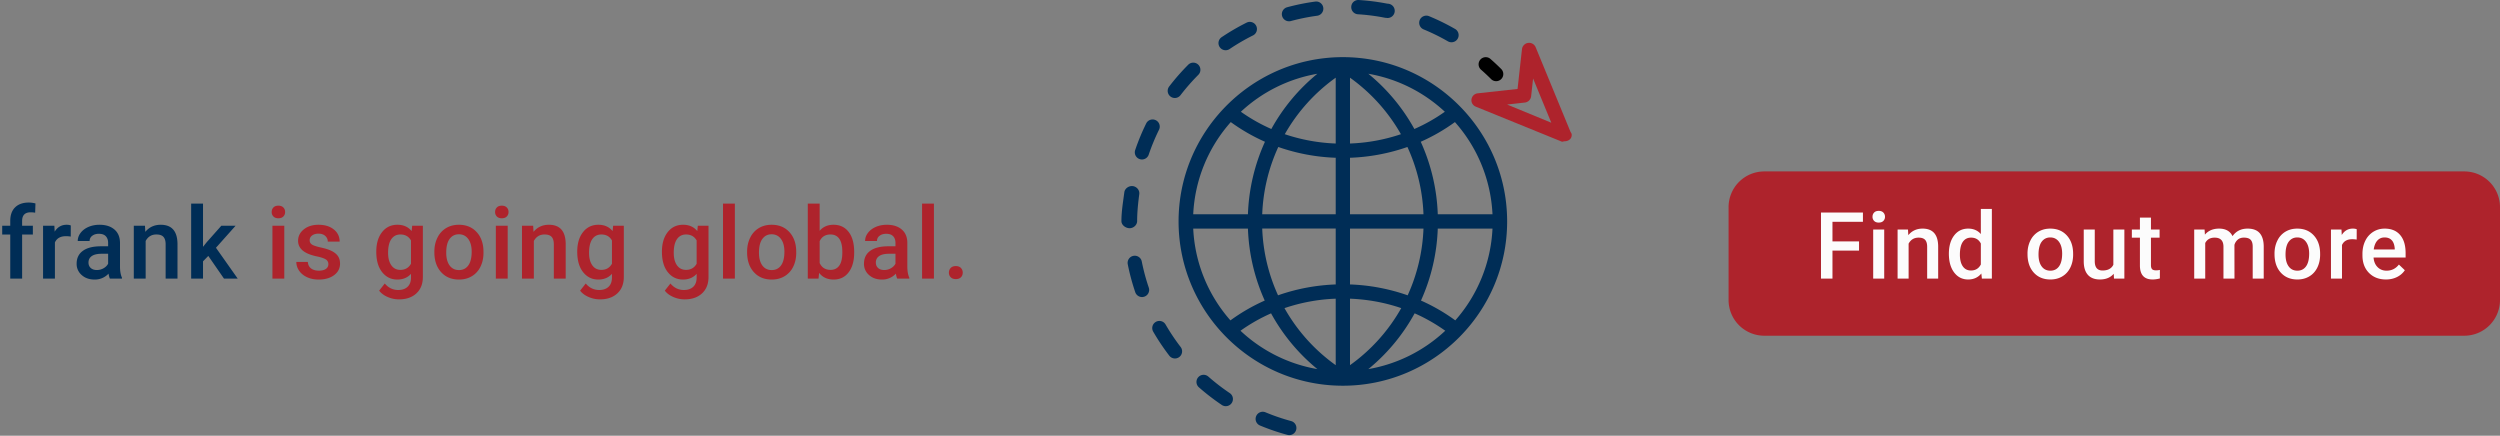 <svg xmlns="http://www.w3.org/2000/svg" width="350" height="61" viewBox="0 0 350 61">
    <rect x="0" y="0" width="350" height="61" fill="#808080" stroke="none"/>
    <g fill="none" fill-rule="evenodd">
        <path fill="#002D56" fill-rule="nonzero" d="M180.496 60.915c-.086 0-.173-.01-.261-.034a31.07 31.07 0 0 1-3.835-1.31 1 1 0 1 1 .77-1.847c1.166.485 2.372.897 3.586 1.225a1 1 0 0 1-.26 1.966zm-8.886-4.05a.995.995 0 0 1-.557-.17 31.643 31.643 0 0 1-3.208-2.47 1 1 0 1 1 1.321-1.503 29.594 29.594 0 0 0 3.002 2.313 1 1 0 0 1-.558 1.83zm-7.116-6.679a.997.997 0 0 1-.793-.39 31.089 31.089 0 0 1-2.252-3.364.999.999 0 1 1 1.731-1.002 29.196 29.196 0 0 0 2.108 3.146 1 1 0 0 1-.794 1.61zm-4.611-8.599a1 1 0 0 1-.947-.678 30.95 30.95 0 0 1-1.05-3.912 1 1 0 0 1 1.962-.39c.246 1.236.576 2.467.981 3.657a1 1 0 0 1-.946 1.323zm-1.737-9.637c-.552 0-1.146-.44-1.146-.992v-.016c0-1.345.234-2.699.406-4.023.071-.548.66-.937 1.194-.863.548.071.971.573.899 1.121-.161 1.24-.298 2.506-.298 3.766.001.551-.502 1.007-1.055 1.007zm1.727-9.622a1.001 1.001 0 0 1-.947-1.322 30.82 30.82 0 0 1 1.552-3.744 1 1 0 0 1 1.793.885 28.823 28.823 0 0 0-1.45 3.5 1 1 0 0 1-.948.681zm4.603-8.609a1 1 0 0 1-.793-1.609 31.444 31.444 0 0 1 2.667-3.046.999.999 0 1 1 1.416 1.412 29.473 29.473 0 0 0-2.496 2.851.995.995 0 0 1-.794.392zm7.114-6.685a1 1 0 0 1-.56-1.83 31.237 31.237 0 0 1 3.498-2.036 1 1 0 0 1 .891 1.791c-1.125.56-2.227 1.2-3.272 1.904a.988.988 0 0 1-.557.171zm31.615-1.116a1 1 0 0 1-.498-.133 29.009 29.009 0 0 0-3.4-1.67 1 1 0 0 1 .762-1.85 31.163 31.163 0 0 1 3.637 1.786.999.999 0 0 1-.501 1.867zM180.463 2.98a1 1 0 0 1-.261-1.966 30.829 30.829 0 0 1 3.97-.798 1.001 1.001 0 0 1 .265 1.983 28.8 28.8 0 0 0-3.712.747 1.083 1.083 0 0 1-.262.034zm13.6-.48a.986.986 0 0 1-.193-.019 28.816 28.816 0 0 0-3.758-.482 1 1 0 0 1-.936-1.06.986.986 0 0 1 1.061-.936c1.347.083 2.698.257 4.018.515a1.001 1.001 0 1 1-.192 1.982z"/>
        <path fill="#000" d="M209.46 11.365a1 1 0 0 1-.707-.292 28.828 28.828 0 0 0-1.411-1.32 1 1 0 0 1 1.316-1.506c.51.447 1.019.922 1.509 1.41a.999.999 0 0 1-.707 1.708z"/>
        <path fill="#002D56" fill-rule="nonzero" d="M204.645 15.151c-.004-.004-.004-.01-.008-.015-.011-.014-.026-.02-.038-.033C200.409 10.731 194.52 8 188 8c-6.519 0-12.409 2.731-16.598 7.104-.012.013-.028.019-.039.033-.004.005-.004.011-.008.016C167.422 19.281 165 24.861 165 31c0 12.683 10.318 23 23 23 12.683 0 23-10.317 23-23 0-6.139-2.422-11.72-6.355-15.849zm-.904 29.702a26.063 26.063 0 0 0-4.804-2.775 26.768 26.768 0 0 0 2.351-10.077h7.661a20.877 20.877 0 0 1-5.208 12.852zM167.051 32h7.66a26.76 26.76 0 0 0 2.352 10.079 26.05 26.05 0 0 0-4.803 2.774A20.876 20.876 0 0 1 167.051 32zm5.258-14.909a26.061 26.061 0 0 0 4.786 2.756A26.764 26.764 0 0 0 174.711 30h-7.66a20.881 20.881 0 0 1 5.258-12.909zM187 20.093a25.205 25.205 0 0 1-7.129-1.305A24.666 24.666 0 0 1 187 10.876v9.217zm0 1.994V30h-10.289a24.755 24.755 0 0 1 2.25-9.423 27.177 27.177 0 0 0 8.039 1.51zM187 32v7.822c-2.743.1-5.469.603-8.074 1.523a24.746 24.746 0 0 1-2.215-9.346H187V32zm0 9.816v9.308a24.67 24.67 0 0 1-7.173-7.985A25.159 25.159 0 0 1 187 41.816zm2 0c2.435.095 4.855.526 7.174 1.321A24.667 24.667 0 0 1 189 51.123v-9.307zm0-1.994V32h10.288a24.758 24.758 0 0 1-2.214 9.345A27.223 27.223 0 0 0 189 39.822zM189 30v-7.913a27.177 27.177 0 0 0 8.039-1.51A24.735 24.735 0 0 1 199.288 30H189zm0-9.907v-9.217a24.666 24.666 0 0 1 7.129 7.912A25.17 25.17 0 0 1 189 20.093zm2.567-9.766c4.1.706 7.788 2.599 10.711 5.318a24.15 24.15 0 0 1-4.266 2.415 26.538 26.538 0 0 0-6.445-7.733zm-13.58 7.733a24.08 24.08 0 0 1-4.265-2.415 20.91 20.91 0 0 1 10.711-5.318 26.557 26.557 0 0 0-6.446 7.733zm-.037 25.808a26.578 26.578 0 0 0 6.483 7.806 20.927 20.927 0 0 1-10.766-5.369 24.086 24.086 0 0 1 4.283-2.437zm20.101-.002a24.1 24.1 0 0 1 4.284 2.438 20.934 20.934 0 0 1-10.768 5.37 26.56 26.56 0 0 0 6.484-7.808zM201.288 30a26.745 26.745 0 0 0-2.384-10.153 26.061 26.061 0 0 0 4.786-2.756A20.88 20.88 0 0 1 208.949 30h-7.661z"/>
        <path fill="#AE232C" fill-rule="nonzero" d="M219.02 19.78c-.127 0-.257.096-.38.045l-12.021-4.889c-.422-.174-.673-.582-.61-1.034a.984.984 0 0 1 .88-.839l5.57-.61.618-5.566a.999.999 0 0 1 1.918-.268l4.879 11.851c.104.158.165.227.165.431 0 .555-.471.88-1.01.88 0-.002-.004-.002-.008-.002zm-8.026-5.146l6.189 2.548-2.55-6.189-.274 2.481a1 1 0 0 1-.884.883l-2.481.277z"/>
        <g>
            <path fill="#AE232C" fill-rule="nonzero" d="M247 24h98a5 5 0 0 1 5 5v13a5 5 0 0 1-5 5h-98a5 5 0 0 1-5-5V29a5 5 0 0 1 5-5z"/>
            <path fill="#FCFCFC" d="M260.265 35.083h-3.72V39h-1.606v-9.242h5.872v1.295h-4.266V33.8h3.72v1.282zM263.79 39h-1.543v-6.868h1.543V39zm-1.638-8.652c0-.237.075-.434.226-.59.15-.157.365-.235.644-.235.28 0 .495.078.647.235a.812.812 0 0 1 .229.59.794.794 0 0 1-.229.581c-.152.154-.368.232-.647.232-.28 0-.494-.078-.644-.232a.8.8 0 0 1-.226-.58zm4.965 1.784l.044.793c.508-.613 1.175-.92 2-.92 1.43 0 2.158.819 2.183 2.456V39h-1.542v-4.45c0-.436-.094-.758-.282-.968-.189-.21-.497-.314-.924-.314-.622 0-1.085.281-1.39.844V39h-1.543v-6.868h1.454zm5.726 3.383c0-1.058.246-1.907.737-2.548.49-.642 1.149-.962 1.974-.962.728 0 1.316.254 1.764.762V29.25h1.543V39h-1.397l-.076-.71c-.461.558-1.077.837-1.847.837-.804 0-1.455-.324-1.952-.971-.497-.648-.746-1.528-.746-2.64zm1.543.133c0 .699.134 1.244.403 1.635s.65.587 1.146.587c.63 0 1.091-.281 1.383-.844v-2.933c-.283-.55-.74-.825-1.37-.825-.5 0-.885.198-1.156.594-.27.395-.406.99-.406 1.786zm9.466-.146c0-.672.133-1.279.4-1.818a2.92 2.92 0 0 1 1.123-1.244c.483-.29 1.037-.435 1.663-.435.927 0 1.68.298 2.257.895.578.597.89 1.388.936 2.374l.007.362c0 .677-.13 1.282-.39 1.815-.261.533-.633.946-1.118 1.238-.484.292-1.044.438-1.679.438-.969 0-1.744-.323-2.326-.968-.582-.645-.873-1.506-.873-2.58v-.077zm1.542.134c0 .706.146 1.26.438 1.66.292.4.699.6 1.22.6.52 0 .925-.204 1.215-.61.29-.406.435-1 .435-1.784 0-.694-.15-1.244-.448-1.65-.298-.406-.704-.61-1.216-.61-.503 0-.903.2-1.2.6-.295.4-.444.998-.444 1.794zm10.526 2.691c-.453.533-1.096.8-1.93.8-.745 0-1.309-.218-1.692-.654-.383-.436-.574-1.066-.574-1.891v-4.45h1.542v4.43c0 .872.362 1.308 1.086 1.308.749 0 1.255-.269 1.517-.806v-4.932h1.542V39h-1.453l-.038-.673zm5.212-7.865v1.67h1.212v1.142h-1.212v3.834c0 .263.052.452.155.569.104.116.29.174.556.174.178 0 .357-.021.54-.063v1.193c-.352.097-.69.146-1.016.146-1.185 0-1.778-.654-1.778-1.961v-3.892h-1.13v-1.142h1.13v-1.67h1.543zm7.51 1.67l.045.717c.483-.563 1.143-.844 1.98-.844.92 0 1.548.351 1.886 1.054.5-.703 1.202-1.054 2.107-1.054.758 0 1.322.21 1.692.628.37.42.56 1.037.568 1.854V39h-1.542v-4.469c0-.436-.095-.755-.286-.958-.19-.203-.506-.305-.946-.305-.35 0-.638.094-.86.283a1.49 1.49 0 0 0-.466.739l.006 4.71h-1.542v-4.52c-.022-.808-.434-1.212-1.238-1.212-.618 0-1.056.252-1.314.755V39h-1.543v-6.868h1.454zm9.79 3.37c0-.672.133-1.279.4-1.818a2.92 2.92 0 0 1 1.123-1.244c.483-.29 1.037-.435 1.663-.435.927 0 1.68.298 2.257.895.578.597.89 1.388.936 2.374l.007.362c0 .677-.13 1.282-.39 1.815-.261.533-.633.946-1.118 1.238-.485.292-1.044.438-1.679.438-.969 0-1.744-.323-2.326-.968-.582-.645-.873-1.506-.873-2.58v-.077zm1.542.134c0 .706.146 1.26.438 1.66.292.4.699.6 1.219.6.52 0 .926-.204 1.216-.61.29-.406.434-1 .434-1.784 0-.694-.149-1.244-.447-1.65-.298-.406-.704-.61-1.216-.61-.503 0-.903.2-1.2.6-.296.4-.444.998-.444 1.794zm9.96-2.095a3.817 3.817 0 0 0-.628-.05c-.707 0-1.183.27-1.428.812V39h-1.542v-6.868h1.472l.038.768c.373-.597.889-.895 1.55-.895.22 0 .401.03.545.089l-.006 1.447zm4.096 5.586c-.978 0-1.77-.308-2.377-.924-.608-.615-.911-1.435-.911-2.46v-.19c0-.685.132-1.298.396-1.837a3.02 3.02 0 0 1 1.114-1.26c.479-.3 1.012-.451 1.6-.451.935 0 1.658.298 2.168.895.51.597.765 1.44.765 2.533v.622h-4.488c.046.567.236 1.015.568 1.345.332.33.75.496 1.254.496.706 0 1.282-.286 1.726-.857l.832.793c-.275.41-.642.729-1.102.955-.459.227-.974.34-1.545.34zm-.184-5.884c-.424 0-.765.148-1.026.444-.26.296-.426.709-.498 1.238h2.94v-.114c-.035-.517-.172-.907-.413-1.172-.242-.264-.576-.396-1.003-.396z"/>
        </g>
        <path fill="#AE232C" d="M39.8 39H38.14v-7.396H39.8V39zm-1.764-9.317c0-.256.081-.468.243-.636.162-.169.393-.253.694-.253.3 0 .533.084.697.253.164.168.246.38.246.636 0 .25-.082.459-.246.625-.164.166-.396.25-.697.25-.3 0-.532-.084-.694-.25a.861.861 0 0 1-.243-.625zm7.935 7.307a.753.753 0 0 0-.366-.677c-.244-.154-.648-.291-1.213-.41-.565-.118-1.037-.269-1.415-.45-.83-.402-1.244-.983-1.244-1.744 0-.638.268-1.171.806-1.6.538-.428 1.222-.642 2.051-.642.884 0 1.599.219 2.143.656.545.438.817 1.005.817 1.702h-1.661c0-.319-.119-.584-.356-.796-.237-.212-.551-.318-.943-.318-.365 0-.662.084-.892.253a.797.797 0 0 0-.345.677c0 .255.107.453.321.594.214.142.647.284 1.299.428.652.143 1.163.314 1.535.512.37.199.647.437.827.715.18.278.27.615.27 1.011 0 .666-.276 1.205-.827 1.617-.552.413-1.274.619-2.167.619-.607 0-1.147-.11-1.62-.328-.475-.22-.844-.52-1.108-.903a2.136 2.136 0 0 1-.396-1.237H43.1c.023.392.17.694.444.906.274.212.636.318 1.087.318.438 0 .77-.084.998-.25a.772.772 0 0 0 .342-.653zm6.709-1.743c0-1.148.27-2.066.81-2.751.54-.686 1.256-1.03 2.15-1.03.843 0 1.506.295 1.989.883l.075-.745h1.497v7.17c0 .971-.302 1.737-.906 2.297-.603.56-1.418.841-2.443.841a3.939 3.939 0 0 1-1.59-.338c-.517-.226-.91-.52-1.18-.886l.787-.998c.51.607 1.14.91 1.887.91.551 0 .986-.15 1.305-.448.32-.299.479-.737.479-1.316v-.5c-.479.534-1.117.8-1.914.8-.866 0-1.573-.343-2.123-1.032-.549-.688-.823-1.64-.823-2.857zm1.654.144c0 .742.151 1.327.455 1.753.303.426.723.64 1.26.64.67 0 1.167-.288 1.491-.862v-3.254c-.314-.56-.807-.84-1.477-.84-.546 0-.971.216-1.274.649-.304.433-.455 1.07-.455 1.914zm6.478-.158c0-.724.144-1.377.431-1.958a3.145 3.145 0 0 1 1.21-1.34c.52-.312 1.116-.468 1.79-.468.999 0 1.81.321 2.431.964.622.642.958 1.494 1.008 2.556l.007.39c0 .73-.14 1.38-.42 1.955a3.108 3.108 0 0 1-1.203 1.333c-.522.314-1.125.472-1.808.472-1.044 0-1.88-.348-2.506-1.043-.626-.695-.94-1.621-.94-2.779v-.082zm1.661.144c0 .761.158 1.357.472 1.788.315.43.752.646 1.313.646.56 0 .997-.22 1.309-.657.312-.437.468-1.077.468-1.92 0-.748-.16-1.34-.482-1.778-.321-.437-.758-.656-1.31-.656-.541 0-.972.215-1.291.646-.32.43-.479 1.074-.479 1.931zM71.078 39h-1.661v-7.396h1.66V39zm-1.764-9.317c0-.256.081-.468.243-.636.162-.169.393-.253.694-.253.3 0 .533.084.697.253.164.168.246.38.246.636 0 .25-.082.459-.246.625-.164.166-.397.25-.697.25-.301 0-.532-.084-.694-.25a.861.861 0 0 1-.243-.625zm5.33 1.92l.048.855c.547-.66 1.265-.991 2.153-.991 1.54 0 2.324.882 2.352 2.645V39h-1.661v-4.792c0-.47-.102-.817-.305-1.042-.202-.226-.534-.339-.994-.339-.67 0-1.17.303-1.497.91V39h-1.661v-7.396h1.565zm6.17 3.644c0-1.148.27-2.066.81-2.751.54-.686 1.258-1.03 2.15-1.03.844 0 1.507.295 1.99.883l.075-.745h1.497v7.17c0 .971-.302 1.737-.905 2.297-.604.56-1.419.841-2.444.841a3.939 3.939 0 0 1-1.59-.338c-.517-.226-.91-.52-1.179-.886l.786-.998c.51.607 1.14.91 1.887.91.551 0 .987-.15 1.306-.448.319-.299.478-.737.478-1.316v-.5c-.478.534-1.116.8-1.914.8-.866 0-1.573-.343-2.122-1.032-.55-.688-.824-1.64-.824-2.857zm1.655.144c0 .742.152 1.327.455 1.753.303.426.723.64 1.261.64.67 0 1.167-.288 1.49-.862v-3.254c-.314-.56-.806-.84-1.476-.84-.547 0-.972.216-1.275.649-.303.433-.455 1.07-.455 1.914zm10.202-.144c0-1.148.27-2.066.81-2.751.54-.686 1.257-1.03 2.15-1.03.843 0 1.506.295 1.99.883l.074-.745h1.498v7.17c0 .971-.302 1.737-.906 2.297-.604.56-1.419.841-2.444.841a3.939 3.939 0 0 1-1.59-.338c-.517-.226-.91-.52-1.179-.886l.786-.998c.51.607 1.14.91 1.887.91.552 0 .987-.15 1.306-.448.319-.299.478-.737.478-1.316v-.5c-.478.534-1.116.8-1.914.8-.866 0-1.573-.343-2.122-1.032-.55-.688-.824-1.64-.824-2.857zm1.654.144c0 .742.152 1.327.455 1.753.303.426.723.64 1.261.64.67 0 1.167-.288 1.49-.862v-3.254c-.314-.56-.806-.84-1.476-.84-.547 0-.972.216-1.275.649-.303.433-.455 1.07-.455 1.914zM102.882 39h-1.661V28.5h1.66V39zm1.714-3.767c0-.724.143-1.377.43-1.958a3.145 3.145 0 0 1 1.21-1.34c.52-.312 1.117-.468 1.791-.468.998 0 1.808.321 2.43.964.622.642.959 1.494 1.009 2.556l.007.39c0 .73-.14 1.38-.42 1.955a3.108 3.108 0 0 1-1.204 1.333c-.522.314-1.125.472-1.808.472-1.044 0-1.879-.348-2.505-1.043-.627-.695-.94-1.621-.94-2.779v-.082zm1.66.144c0 .761.158 1.357.472 1.788.315.43.752.646 1.313.646.56 0 .997-.22 1.309-.657.312-.437.468-1.077.468-1.92 0-.748-.16-1.34-.482-1.778-.321-.437-.757-.656-1.309-.656-.542 0-.973.215-1.292.646-.319.43-.478 1.074-.478 1.931zm13.329 0c0 1.148-.257 2.062-.77 2.741-.512.68-1.217 1.019-2.115 1.019-.866 0-1.54-.312-2.023-.937l-.083.8h-1.503V28.5h1.66v3.814c.48-.565 1.124-.847 1.935-.847.903 0 1.611.335 2.126 1.005.515.67.773 1.606.773 2.81v.095zm-1.661-.144c0-.802-.142-1.403-.424-1.804-.283-.401-.693-.602-1.23-.602-.72 0-1.227.315-1.518.944v3.048c.296.643.806.964 1.53.964.52 0 .922-.193 1.204-.58.283-.388.428-.974.438-1.758v-.212zM125.612 39c-.073-.141-.137-.371-.191-.69a2.586 2.586 0 0 1-1.942.827c-.743 0-1.349-.212-1.818-.636a2.034 2.034 0 0 1-.704-1.572c0-.789.292-1.394.878-1.815.586-.422 1.423-.633 2.512-.633h1.019v-.485c0-.383-.107-.69-.321-.92-.215-.23-.54-.345-.978-.345-.378 0-.688.095-.93.284a.878.878 0 0 0-.362.721h-1.661c0-.405.134-.785.403-1.138.27-.353.635-.63 1.097-.83.463-.2.979-.301 1.549-.301.866 0 1.556.217 2.071.653.515.435.78 1.047.793 1.835v3.336c0 .665.093 1.196.28 1.593V39h-1.695zm-1.825-1.196c.328 0 .637-.08.926-.24.29-.16.507-.373.653-.642v-1.395h-.896c-.615 0-1.077.107-1.387.322-.31.214-.465.517-.465.909 0 .319.106.573.318.762.212.19.495.284.85.284zM130.75 39h-1.66V28.5h1.66V39zm3.06-1.75c.31 0 .55.088.719.263a.914.914 0 0 1 .253.66c0 .26-.085.475-.253.646-.169.17-.408.256-.718.256-.296 0-.531-.084-.704-.253a.867.867 0 0 1-.26-.65c0-.263.084-.483.253-.659.169-.175.406-.263.71-.263z"/>
        <path fill="#002D56" d="M1.436 39v-6.166H.308v-1.23h1.128v-.677c0-.82.227-1.454.683-1.9.456-.447 1.094-.67 1.914-.67.292 0 .602.04.93.122l-.041 1.3a3.272 3.272 0 0 0-.636-.055c-.793 0-1.19.408-1.19 1.223v.657h1.505v1.23H3.097V39H1.436zm8.467-5.879a4.11 4.11 0 0 0-.677-.055c-.76 0-1.273.292-1.538.875V39h-1.66v-7.396h1.585l.041.827c.401-.643.957-.964 1.668-.964.237 0 .433.032.588.096l-.007 1.558zM15.383 39c-.072-.141-.136-.371-.19-.69a2.586 2.586 0 0 1-1.942.827c-.743 0-1.35-.212-1.819-.636a2.034 2.034 0 0 1-.704-1.572c0-.789.293-1.394.879-1.815.585-.422 1.423-.633 2.512-.633h1.018v-.485c0-.383-.107-.69-.32-.92-.215-.23-.54-.345-.978-.345-.379 0-.689.095-.93.284a.878.878 0 0 0-.362.721h-1.662c0-.405.135-.785.404-1.138.269-.353.634-.63 1.097-.83.463-.2.979-.301 1.548-.301.866 0 1.557.217 2.072.653.515.435.779 1.047.793 1.835v3.336c0 .665.093 1.196.28 1.593V39h-1.695zm-1.825-1.196c.328 0 .637-.08.927-.24.289-.16.507-.373.652-.642v-1.395h-.895c-.615 0-1.078.107-1.388.322-.31.214-.465.517-.465.909 0 .319.106.573.318.762.212.19.496.284.851.284zm6.738-6.2l.048.854c.547-.66 1.265-.991 2.154-.991 1.54 0 2.324.882 2.351 2.645V39h-1.66v-4.792c0-.47-.102-.817-.305-1.042-.203-.226-.534-.339-.995-.339-.67 0-1.169.303-1.497.91V39h-1.66v-7.396h1.564zm8.865 4.224l-.739.759V39h-1.66V28.5h1.66v6.057l.52-.65 2.044-2.303h1.996l-2.748 3.083L33.276 39h-1.921l-2.194-3.172z"/>
    </g>
</svg>
